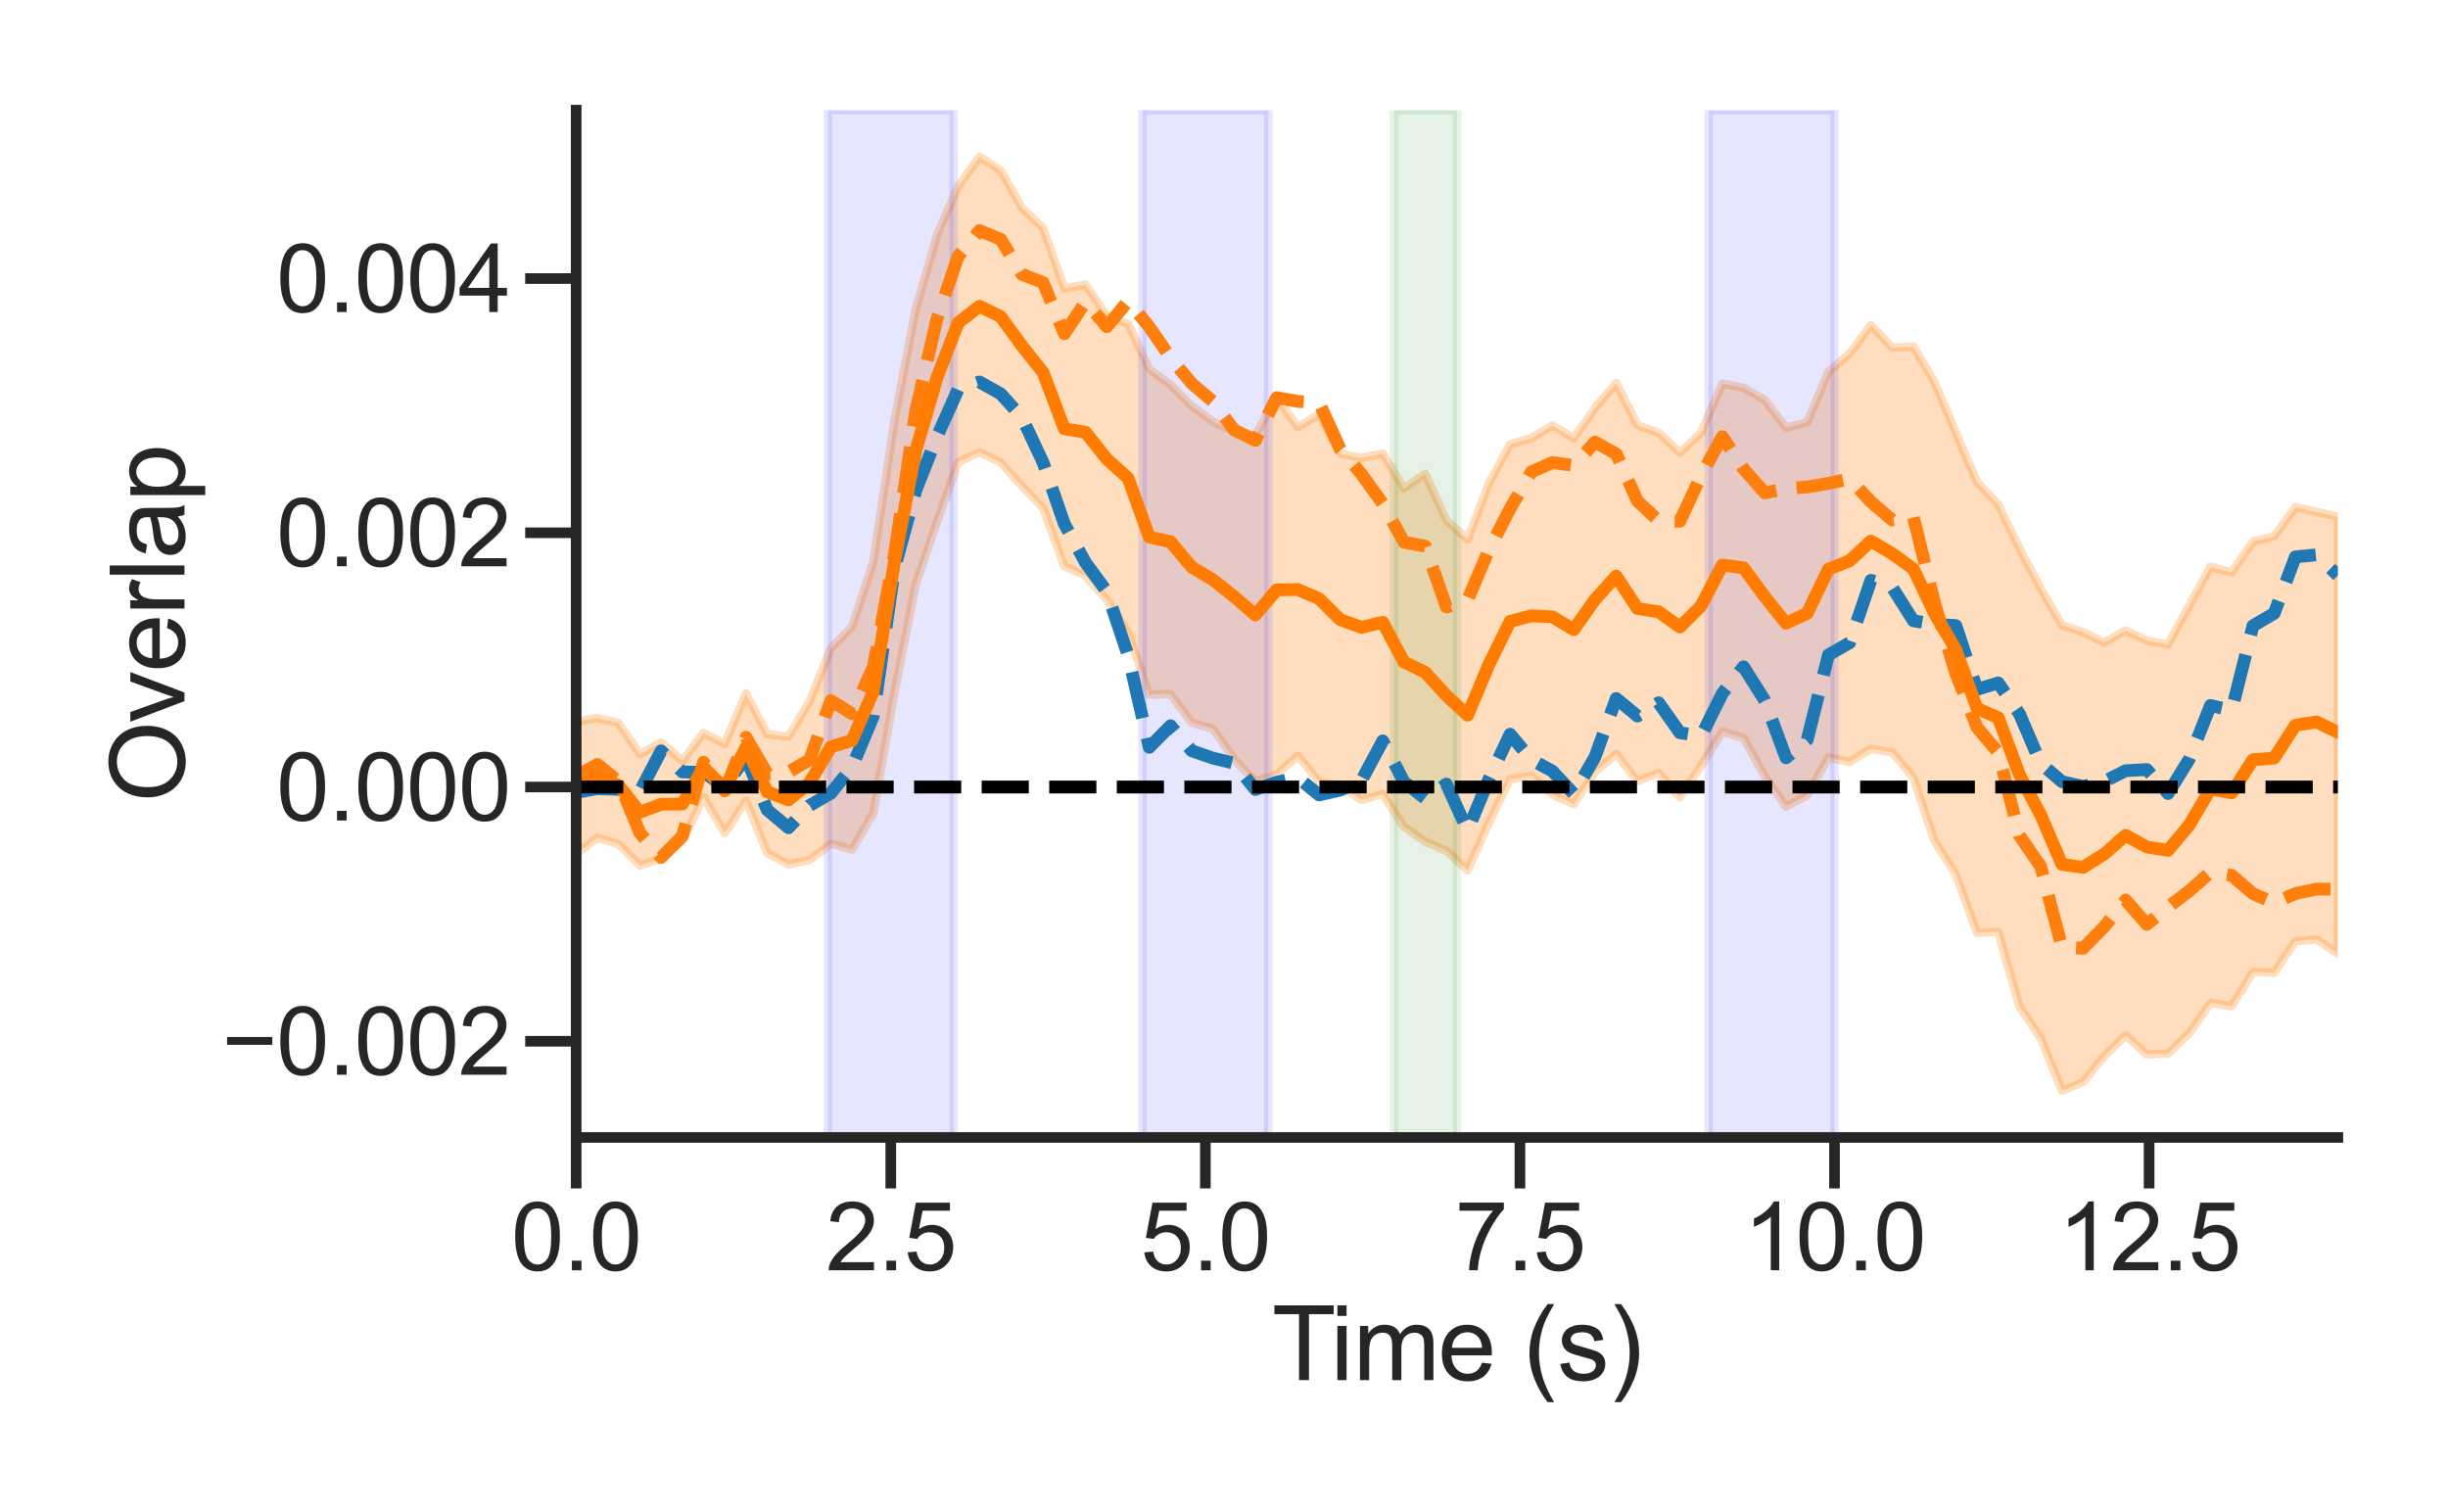 <?xml version="1.0" encoding="utf-8" standalone="no"?>
<!DOCTYPE svg PUBLIC "-//W3C//DTD SVG 1.1//EN"
  "http://www.w3.org/Graphics/SVG/1.1/DTD/svg11.dtd">
<svg xmlns:xlink="http://www.w3.org/1999/xlink" width="576pt" height="355.68pt" viewBox="0 0 576 355.68" xmlns="http://www.w3.org/2000/svg" version="1.1">
 <defs>
  <style type="text/css">*{stroke-linejoin: round; stroke-linecap: butt}</style>
 </defs>
 <g id="figure_1">
  <g id="patch_1">
   <path d="M 0 355.68 
L 576 355.68 
L 576 0 
L 0 0 
z
" style="fill: #ffffff"/>
  </g>
  <g id="axes_1">
   <g id="patch_2">
    <path d="M 135.574 267.618 
L 550.08 267.618 
L 550.08 25.92 
L 135.574 25.92 
z
" style="fill: #ffffff"/>
   </g>
   <g id="matplotlib.axis_1">
    <g id="xtick_1">
     <g id="line2d_1">
      <defs>
       <path id="m6766127808" d="M 0 0 
L 0 12 
" style="stroke: #262626; stroke-width: 2.5"/>
      </defs>
      <g>
       <use xlink:href="#m6766127808" x="135.574" y="267.618" style="fill: #262626; stroke: #262626; stroke-width: 2.5"/>
      </g>
     </g>
     <g id="text_1">
      <!-- 0.0 -->
      <g style="fill: #262626" transform="translate(120.284 298.865) scale(0.22 -0.22)">
       <defs>
        <path id="ArialMT-30" d="M 266 2259 
Q 266 3072 433 3567 
Q 600 4063 929 4331 
Q 1259 4600 1759 4600 
Q 2128 4600 2406 4451 
Q 2684 4303 2865 4023 
Q 3047 3744 3150 3342 
Q 3253 2941 3253 2259 
Q 3253 1453 3087 958 
Q 2922 463 2592 192 
Q 2263 -78 1759 -78 
Q 1097 -78 719 397 
Q 266 969 266 2259 
z
M 844 2259 
Q 844 1131 1108 757 
Q 1372 384 1759 384 
Q 2147 384 2411 759 
Q 2675 1134 2675 2259 
Q 2675 3391 2411 3762 
Q 2147 4134 1753 4134 
Q 1366 4134 1134 3806 
Q 844 3388 844 2259 
z
" transform="scale(0.016)"/>
        <path id="ArialMT-2e" d="M 581 0 
L 581 641 
L 1222 641 
L 1222 0 
L 581 0 
z
" transform="scale(0.016)"/>
       </defs>
       <use xlink:href="#ArialMT-30"/>
       <use xlink:href="#ArialMT-2e" x="55.615"/>
       <use xlink:href="#ArialMT-30" x="83.398"/>
      </g>
     </g>
    </g>
    <g id="xtick_2">
     <g id="line2d_2">
      <g>
       <use xlink:href="#m6766127808" x="209.593" y="267.618" style="fill: #262626; stroke: #262626; stroke-width: 2.5"/>
      </g>
     </g>
     <g id="text_2">
      <!-- 2.5 -->
      <g style="fill: #262626" transform="translate(194.303 298.865) scale(0.22 -0.22)">
       <defs>
        <path id="ArialMT-32" d="M 3222 541 
L 3222 0 
L 194 0 
Q 188 203 259 391 
Q 375 700 629 1000 
Q 884 1300 1366 1694 
Q 2113 2306 2375 2664 
Q 2638 3022 2638 3341 
Q 2638 3675 2398 3904 
Q 2159 4134 1775 4134 
Q 1369 4134 1125 3890 
Q 881 3647 878 3216 
L 300 3275 
Q 359 3922 746 4261 
Q 1134 4600 1788 4600 
Q 2447 4600 2831 4234 
Q 3216 3869 3216 3328 
Q 3216 3053 3103 2787 
Q 2991 2522 2730 2228 
Q 2469 1934 1863 1422 
Q 1356 997 1212 845 
Q 1069 694 975 541 
L 3222 541 
z
" transform="scale(0.016)"/>
        <path id="ArialMT-35" d="M 266 1200 
L 856 1250 
Q 922 819 1161 601 
Q 1400 384 1738 384 
Q 2144 384 2425 690 
Q 2706 997 2706 1503 
Q 2706 1984 2436 2262 
Q 2166 2541 1728 2541 
Q 1456 2541 1237 2417 
Q 1019 2294 894 2097 
L 366 2166 
L 809 4519 
L 3088 4519 
L 3088 3981 
L 1259 3981 
L 1013 2750 
Q 1425 3038 1878 3038 
Q 2478 3038 2890 2622 
Q 3303 2206 3303 1553 
Q 3303 931 2941 478 
Q 2500 -78 1738 -78 
Q 1113 -78 717 272 
Q 322 622 266 1200 
z
" transform="scale(0.016)"/>
       </defs>
       <use xlink:href="#ArialMT-32"/>
       <use xlink:href="#ArialMT-2e" x="55.615"/>
       <use xlink:href="#ArialMT-35" x="83.398"/>
      </g>
     </g>
    </g>
    <g id="xtick_3">
     <g id="line2d_3">
      <g>
       <use xlink:href="#m6766127808" x="283.612" y="267.618" style="fill: #262626; stroke: #262626; stroke-width: 2.5"/>
      </g>
     </g>
     <g id="text_3">
      <!-- 5.0 -->
      <g style="fill: #262626" transform="translate(268.322 298.865) scale(0.22 -0.22)">
       <use xlink:href="#ArialMT-35"/>
       <use xlink:href="#ArialMT-2e" x="55.615"/>
       <use xlink:href="#ArialMT-30" x="83.398"/>
      </g>
     </g>
    </g>
    <g id="xtick_4">
     <g id="line2d_4">
      <g>
       <use xlink:href="#m6766127808" x="357.631" y="267.618" style="fill: #262626; stroke: #262626; stroke-width: 2.5"/>
      </g>
     </g>
     <g id="text_4">
      <!-- 7.5 -->
      <g style="fill: #262626" transform="translate(342.341 298.865) scale(0.22 -0.22)">
       <defs>
        <path id="ArialMT-37" d="M 303 3981 
L 303 4522 
L 3269 4522 
L 3269 4084 
Q 2831 3619 2401 2847 
Q 1972 2075 1738 1259 
Q 1569 684 1522 0 
L 944 0 
Q 953 541 1156 1306 
Q 1359 2072 1739 2783 
Q 2119 3494 2547 3981 
L 303 3981 
z
" transform="scale(0.016)"/>
       </defs>
       <use xlink:href="#ArialMT-37"/>
       <use xlink:href="#ArialMT-2e" x="55.615"/>
       <use xlink:href="#ArialMT-35" x="83.398"/>
      </g>
     </g>
    </g>
    <g id="xtick_5">
     <g id="line2d_5">
      <g>
       <use xlink:href="#m6766127808" x="431.65" y="267.618" style="fill: #262626; stroke: #262626; stroke-width: 2.5"/>
      </g>
     </g>
     <g id="text_5">
      <!-- 10.0 -->
      <g style="fill: #262626" transform="translate(410.243 298.865) scale(0.22 -0.22)">
       <defs>
        <path id="ArialMT-31" d="M 2384 0 
L 1822 0 
L 1822 3584 
Q 1619 3391 1289 3197 
Q 959 3003 697 2906 
L 697 3450 
Q 1169 3672 1522 3987 
Q 1875 4303 2022 4600 
L 2384 4600 
L 2384 0 
z
" transform="scale(0.016)"/>
       </defs>
       <use xlink:href="#ArialMT-31"/>
       <use xlink:href="#ArialMT-30" x="55.615"/>
       <use xlink:href="#ArialMT-2e" x="111.23"/>
       <use xlink:href="#ArialMT-30" x="139.014"/>
      </g>
     </g>
    </g>
    <g id="xtick_6">
     <g id="line2d_6">
      <g>
       <use xlink:href="#m6766127808" x="505.669" y="267.618" style="fill: #262626; stroke: #262626; stroke-width: 2.5"/>
      </g>
     </g>
     <g id="text_6">
      <!-- 12.5 -->
      <g style="fill: #262626" transform="translate(484.262 298.865) scale(0.22 -0.22)">
       <use xlink:href="#ArialMT-31"/>
       <use xlink:href="#ArialMT-32" x="55.615"/>
       <use xlink:href="#ArialMT-2e" x="111.23"/>
       <use xlink:href="#ArialMT-35" x="139.014"/>
      </g>
     </g>
    </g>
    <g id="text_7">
     <!-- Time (s) -->
     <g style="fill: #262626" transform="translate(299.288 324.709) scale(0.24 -0.24)">
      <defs>
       <path id="ArialMT-54" d="M 1659 0 
L 1659 4041 
L 150 4041 
L 150 4581 
L 3781 4581 
L 3781 4041 
L 2266 4041 
L 2266 0 
L 1659 0 
z
" transform="scale(0.016)"/>
       <path id="ArialMT-69" d="M 425 3934 
L 425 4581 
L 988 4581 
L 988 3934 
L 425 3934 
z
M 425 0 
L 425 3319 
L 988 3319 
L 988 0 
L 425 0 
z
" transform="scale(0.016)"/>
       <path id="ArialMT-6d" d="M 422 0 
L 422 3319 
L 925 3319 
L 925 2853 
Q 1081 3097 1340 3245 
Q 1600 3394 1931 3394 
Q 2300 3394 2536 3241 
Q 2772 3088 2869 2813 
Q 3263 3394 3894 3394 
Q 4388 3394 4653 3120 
Q 4919 2847 4919 2278 
L 4919 0 
L 4359 0 
L 4359 2091 
Q 4359 2428 4304 2576 
Q 4250 2725 4106 2815 
Q 3963 2906 3769 2906 
Q 3419 2906 3187 2673 
Q 2956 2441 2956 1928 
L 2956 0 
L 2394 0 
L 2394 2156 
Q 2394 2531 2256 2718 
Q 2119 2906 1806 2906 
Q 1569 2906 1367 2781 
Q 1166 2656 1075 2415 
Q 984 2175 984 1722 
L 984 0 
L 422 0 
z
" transform="scale(0.016)"/>
       <path id="ArialMT-65" d="M 2694 1069 
L 3275 997 
Q 3138 488 2766 206 
Q 2394 -75 1816 -75 
Q 1088 -75 661 373 
Q 234 822 234 1631 
Q 234 2469 665 2931 
Q 1097 3394 1784 3394 
Q 2450 3394 2872 2941 
Q 3294 2488 3294 1666 
Q 3294 1616 3291 1516 
L 816 1516 
Q 847 969 1125 678 
Q 1403 388 1819 388 
Q 2128 388 2347 550 
Q 2566 713 2694 1069 
z
M 847 1978 
L 2700 1978 
Q 2663 2397 2488 2606 
Q 2219 2931 1791 2931 
Q 1403 2931 1139 2672 
Q 875 2413 847 1978 
z
" transform="scale(0.016)"/>
       <path id="ArialMT-20" transform="scale(0.016)"/>
       <path id="ArialMT-28" d="M 1497 -1347 
Q 1031 -759 709 28 
Q 388 816 388 1659 
Q 388 2403 628 3084 
Q 909 3875 1497 4659 
L 1900 4659 
Q 1522 4009 1400 3731 
Q 1209 3300 1100 2831 
Q 966 2247 966 1656 
Q 966 153 1900 -1347 
L 1497 -1347 
z
" transform="scale(0.016)"/>
       <path id="ArialMT-73" d="M 197 991 
L 753 1078 
Q 800 744 1014 566 
Q 1228 388 1613 388 
Q 2000 388 2187 545 
Q 2375 703 2375 916 
Q 2375 1106 2209 1216 
Q 2094 1291 1634 1406 
Q 1016 1563 777 1677 
Q 538 1791 414 1992 
Q 291 2194 291 2438 
Q 291 2659 392 2848 
Q 494 3038 669 3163 
Q 800 3259 1026 3326 
Q 1253 3394 1513 3394 
Q 1903 3394 2198 3281 
Q 2494 3169 2634 2976 
Q 2775 2784 2828 2463 
L 2278 2388 
Q 2241 2644 2061 2787 
Q 1881 2931 1553 2931 
Q 1166 2931 1000 2803 
Q 834 2675 834 2503 
Q 834 2394 903 2306 
Q 972 2216 1119 2156 
Q 1203 2125 1616 2013 
Q 2213 1853 2448 1751 
Q 2684 1650 2818 1456 
Q 2953 1263 2953 975 
Q 2953 694 2789 445 
Q 2625 197 2315 61 
Q 2006 -75 1616 -75 
Q 969 -75 630 194 
Q 291 463 197 991 
z
" transform="scale(0.016)"/>
       <path id="ArialMT-29" d="M 791 -1347 
L 388 -1347 
Q 1322 153 1322 1656 
Q 1322 2244 1188 2822 
Q 1081 3291 891 3722 
Q 769 4003 388 4659 
L 791 4659 
Q 1378 3875 1659 3084 
Q 1900 2403 1900 1659 
Q 1900 816 1576 28 
Q 1253 -759 791 -1347 
z
" transform="scale(0.016)"/>
      </defs>
      <use xlink:href="#ArialMT-54"/>
      <use xlink:href="#ArialMT-69" x="57.334"/>
      <use xlink:href="#ArialMT-6d" x="79.551"/>
      <use xlink:href="#ArialMT-65" x="162.852"/>
      <use xlink:href="#ArialMT-20" x="218.467"/>
      <use xlink:href="#ArialMT-28" x="246.25"/>
      <use xlink:href="#ArialMT-73" x="279.551"/>
      <use xlink:href="#ArialMT-29" x="329.551"/>
     </g>
    </g>
   </g>
   <g id="matplotlib.axis_2">
    <g id="ytick_1">
     <g id="line2d_7">
      <defs>
       <path id="mad4f29af6a" d="M 0 0 
L -12 0 
" style="stroke: #262626; stroke-width: 2.5"/>
      </defs>
      <g>
       <use xlink:href="#mad4f29af6a" x="135.574" y="244.981" style="fill: #262626; stroke: #262626; stroke-width: 2.5"/>
      </g>
     </g>
     <g id="text_8">
      <!-- −0.002 -->
      <g style="fill: #262626" transform="translate(52.176 252.854) scale(0.22 -0.22)">
       <defs>
        <path id="ArialMT-2212" d="M 3381 1997 
L 356 1997 
L 356 2522 
L 3381 2522 
L 3381 1997 
z
" transform="scale(0.016)"/>
       </defs>
       <use xlink:href="#ArialMT-2212"/>
       <use xlink:href="#ArialMT-30" x="58.398"/>
       <use xlink:href="#ArialMT-2e" x="114.014"/>
       <use xlink:href="#ArialMT-30" x="141.797"/>
       <use xlink:href="#ArialMT-30" x="197.412"/>
       <use xlink:href="#ArialMT-32" x="253.027"/>
      </g>
     </g>
    </g>
    <g id="ytick_2">
     <g id="line2d_8">
      <g>
       <use xlink:href="#mad4f29af6a" x="135.574" y="185.166" style="fill: #262626; stroke: #262626; stroke-width: 2.5"/>
      </g>
     </g>
     <g id="text_9">
      <!-- 0.000 -->
      <g style="fill: #262626" transform="translate(65.026 193.04) scale(0.22 -0.22)">
       <use xlink:href="#ArialMT-30"/>
       <use xlink:href="#ArialMT-2e" x="55.615"/>
       <use xlink:href="#ArialMT-30" x="83.398"/>
       <use xlink:href="#ArialMT-30" x="139.014"/>
       <use xlink:href="#ArialMT-30" x="194.629"/>
      </g>
     </g>
    </g>
    <g id="ytick_3">
     <g id="line2d_9">
      <g>
       <use xlink:href="#mad4f29af6a" x="135.574" y="125.352" style="fill: #262626; stroke: #262626; stroke-width: 2.5"/>
      </g>
     </g>
     <g id="text_10">
      <!-- 0.002 -->
      <g style="fill: #262626" transform="translate(65.026 133.225) scale(0.22 -0.22)">
       <use xlink:href="#ArialMT-30"/>
       <use xlink:href="#ArialMT-2e" x="55.615"/>
       <use xlink:href="#ArialMT-30" x="83.398"/>
       <use xlink:href="#ArialMT-30" x="139.014"/>
       <use xlink:href="#ArialMT-32" x="194.629"/>
      </g>
     </g>
    </g>
    <g id="ytick_4">
     <g id="line2d_10">
      <g>
       <use xlink:href="#mad4f29af6a" x="135.574" y="65.537" style="fill: #262626; stroke: #262626; stroke-width: 2.5"/>
      </g>
     </g>
     <g id="text_11">
      <!-- 0.004 -->
      <g style="fill: #262626" transform="translate(65.026 73.41) scale(0.22 -0.22)">
       <defs>
        <path id="ArialMT-34" d="M 2069 0 
L 2069 1097 
L 81 1097 
L 81 1613 
L 2172 4581 
L 2631 4581 
L 2631 1613 
L 3250 1613 
L 3250 1097 
L 2631 1097 
L 2631 0 
L 2069 0 
z
M 2069 1613 
L 2069 3678 
L 634 1613 
L 2069 1613 
z
" transform="scale(0.016)"/>
       </defs>
       <use xlink:href="#ArialMT-30"/>
       <use xlink:href="#ArialMT-2e" x="55.615"/>
       <use xlink:href="#ArialMT-30" x="83.398"/>
       <use xlink:href="#ArialMT-30" x="139.014"/>
       <use xlink:href="#ArialMT-34" x="194.629"/>
      </g>
     </g>
    </g>
    <g id="text_12">
     <!-- Overlap -->
     <g style="fill: #262626" transform="translate(43.406 188.784) rotate(-90) scale(0.24 -0.24)">
      <defs>
       <path id="ArialMT-4f" d="M 309 2231 
Q 309 3372 921 4017 
Q 1534 4663 2503 4663 
Q 3138 4663 3647 4359 
Q 4156 4056 4423 3514 
Q 4691 2972 4691 2284 
Q 4691 1588 4409 1038 
Q 4128 488 3612 205 
Q 3097 -78 2500 -78 
Q 1853 -78 1343 234 
Q 834 547 571 1087 
Q 309 1628 309 2231 
z
M 934 2222 
Q 934 1394 1379 917 
Q 1825 441 2497 441 
Q 3181 441 3623 922 
Q 4066 1403 4066 2288 
Q 4066 2847 3877 3264 
Q 3688 3681 3323 3911 
Q 2959 4141 2506 4141 
Q 1863 4141 1398 3698 
Q 934 3256 934 2222 
z
" transform="scale(0.016)"/>
       <path id="ArialMT-76" d="M 1344 0 
L 81 3319 
L 675 3319 
L 1388 1331 
Q 1503 1009 1600 663 
Q 1675 925 1809 1294 
L 2547 3319 
L 3125 3319 
L 1869 0 
L 1344 0 
z
" transform="scale(0.016)"/>
       <path id="ArialMT-72" d="M 416 0 
L 416 3319 
L 922 3319 
L 922 2816 
Q 1116 3169 1280 3281 
Q 1444 3394 1641 3394 
Q 1925 3394 2219 3213 
L 2025 2691 
Q 1819 2813 1613 2813 
Q 1428 2813 1281 2702 
Q 1134 2591 1072 2394 
Q 978 2094 978 1738 
L 978 0 
L 416 0 
z
" transform="scale(0.016)"/>
       <path id="ArialMT-6c" d="M 409 0 
L 409 4581 
L 972 4581 
L 972 0 
L 409 0 
z
" transform="scale(0.016)"/>
       <path id="ArialMT-61" d="M 2588 409 
Q 2275 144 1986 34 
Q 1697 -75 1366 -75 
Q 819 -75 525 192 
Q 231 459 231 875 
Q 231 1119 342 1320 
Q 453 1522 633 1644 
Q 813 1766 1038 1828 
Q 1203 1872 1538 1913 
Q 2219 1994 2541 2106 
Q 2544 2222 2544 2253 
Q 2544 2597 2384 2738 
Q 2169 2928 1744 2928 
Q 1347 2928 1158 2789 
Q 969 2650 878 2297 
L 328 2372 
Q 403 2725 575 2942 
Q 747 3159 1072 3276 
Q 1397 3394 1825 3394 
Q 2250 3394 2515 3294 
Q 2781 3194 2906 3042 
Q 3031 2891 3081 2659 
Q 3109 2516 3109 2141 
L 3109 1391 
Q 3109 606 3145 398 
Q 3181 191 3288 0 
L 2700 0 
Q 2613 175 2588 409 
z
M 2541 1666 
Q 2234 1541 1622 1453 
Q 1275 1403 1131 1340 
Q 988 1278 909 1158 
Q 831 1038 831 891 
Q 831 666 1001 516 
Q 1172 366 1500 366 
Q 1825 366 2078 508 
Q 2331 650 2450 897 
Q 2541 1088 2541 1459 
L 2541 1666 
z
" transform="scale(0.016)"/>
       <path id="ArialMT-70" d="M 422 -1272 
L 422 3319 
L 934 3319 
L 934 2888 
Q 1116 3141 1344 3267 
Q 1572 3394 1897 3394 
Q 2322 3394 2647 3175 
Q 2972 2956 3137 2557 
Q 3303 2159 3303 1684 
Q 3303 1175 3120 767 
Q 2938 359 2589 142 
Q 2241 -75 1856 -75 
Q 1575 -75 1351 44 
Q 1128 163 984 344 
L 984 -1272 
L 422 -1272 
z
M 931 1641 
Q 931 1000 1190 694 
Q 1450 388 1819 388 
Q 2194 388 2461 705 
Q 2728 1022 2728 1688 
Q 2728 2322 2467 2637 
Q 2206 2953 1844 2953 
Q 1484 2953 1207 2617 
Q 931 2281 931 1641 
z
" transform="scale(0.016)"/>
      </defs>
      <use xlink:href="#ArialMT-4f"/>
      <use xlink:href="#ArialMT-76" x="77.783"/>
      <use xlink:href="#ArialMT-65" x="127.783"/>
      <use xlink:href="#ArialMT-72" x="183.398"/>
      <use xlink:href="#ArialMT-6c" x="216.699"/>
      <use xlink:href="#ArialMT-61" x="238.916"/>
      <use xlink:href="#ArialMT-70" x="294.531"/>
     </g>
    </g>
   </g>
   <g id="PolyCollection_1">
    <defs>
     <path id="m98d29ee681" d="M 135.574 -185.966 
L 135.574 -154.787 
L 140.568 -158.583 
L 145.562 -157.091 
L 150.556 -152.06 
L 155.55 -153.682 
L 160.544 -157.82 
L 165.538 -168.162 
L 170.532 -159.627 
L 175.526 -167.338 
L 180.52 -155.015 
L 185.514 -152.306 
L 190.508 -153.382 
L 195.502 -157.156 
L 200.496 -155.801 
L 205.49 -164.425 
L 210.485 -192.894 
L 215.479 -218.301 
L 220.473 -232.941 
L 225.467 -246.932 
L 230.461 -249.321 
L 235.455 -246.863 
L 240.449 -241.356 
L 245.443 -236.15 
L 250.437 -222.453 
L 255.431 -220.267 
L 260.425 -214.59 
L 265.419 -206.917 
L 270.413 -192.275 
L 275.407 -192.392 
L 280.401 -185.663 
L 285.395 -184.227 
L 290.389 -177.108 
L 295.383 -171.829 
L 300.377 -173.459 
L 305.371 -177.894 
L 310.366 -171.808 
L 315.36 -170.761 
L 320.354 -167.523 
L 325.348 -168.855 
L 330.342 -161.175 
L 335.336 -157.671 
L 340.33 -155.543 
L 345.324 -150.889 
L 350.318 -162.092 
L 355.312 -172.364 
L 360.306 -173.129 
L 365.3 -168.741 
L 370.294 -166.526 
L 375.288 -174.105 
L 380.282 -178.282 
L 385.276 -171.91 
L 390.27 -173.85 
L 395.264 -168.11 
L 400.258 -175.565 
L 405.253 -183.548 
L 410.247 -182.043 
L 415.241 -173.057 
L 420.235 -165.914 
L 425.229 -168.6 
L 430.223 -177.483 
L 435.217 -176.406 
L 440.211 -179.536 
L 445.205 -178.687 
L 450.199 -172.756 
L 455.193 -157.829 
L 460.187 -149.988 
L 465.181 -136.214 
L 470.175 -136.455 
L 475.169 -118.891 
L 480.163 -111.513 
L 485.157 -99.048 
L 490.151 -101.102 
L 495.145 -107.242 
L 500.139 -112.101 
L 505.134 -107.612 
L 510.128 -107.794 
L 515.122 -112.598 
L 520.116 -119.722 
L 525.11 -118.947 
L 530.104 -126.973 
L 535.098 -126.817 
L 540.092 -134.271 
L 545.086 -134.665 
L 550.08 -131.321 
L 550.08 -234.108 
L 550.08 -234.108 
L 545.086 -235.217 
L 540.092 -236.338 
L 535.098 -229.48 
L 530.104 -228.271 
L 525.11 -221.012 
L 520.116 -222.323 
L 515.122 -213.203 
L 510.128 -204.038 
L 505.134 -204.95 
L 500.139 -207.342 
L 495.145 -204.513 
L 490.151 -206.911 
L 485.157 -208.599 
L 480.163 -217.175 
L 475.169 -226.632 
L 470.175 -236.953 
L 465.181 -242.291 
L 460.187 -253.879 
L 455.193 -265.73 
L 450.199 -274.135 
L 445.205 -273.847 
L 440.211 -279.216 
L 435.217 -272.486 
L 430.223 -268.193 
L 425.229 -256.316 
L 420.235 -255.064 
L 415.241 -261.588 
L 410.247 -264.465 
L 405.253 -265.399 
L 400.258 -253.87 
L 395.264 -249.158 
L 390.27 -253.834 
L 385.276 -255.65 
L 380.282 -265.523 
L 375.288 -259.696 
L 370.294 -252.512 
L 365.3 -255.603 
L 360.306 -252.56 
L 355.312 -251.159 
L 350.318 -241.882 
L 345.324 -228.719 
L 340.33 -233.241 
L 335.336 -244.222 
L 330.342 -240.767 
L 325.348 -248.978 
L 320.354 -247.94 
L 315.36 -248.933 
L 310.366 -258.213 
L 305.371 -255.189 
L 300.377 -262.21 
L 295.383 -253.231 
L 290.389 -254.045 
L 285.395 -256.519 
L 280.401 -260.175 
L 275.407 -265.157 
L 270.413 -268.842 
L 265.419 -279.497 
L 260.425 -281.351 
L 255.431 -288.704 
L 250.437 -287.838 
L 245.443 -301.969 
L 240.449 -306.803 
L 235.455 -315.549 
L 230.461 -318.774 
L 225.467 -311.812 
L 220.473 -300.332 
L 215.479 -282.941 
L 210.485 -256.916 
L 205.49 -223.464 
L 200.496 -208.239 
L 195.502 -203.105 
L 190.508 -190.68 
L 185.514 -182.328 
L 180.52 -182.977 
L 175.526 -192.513 
L 170.532 -180.67 
L 165.538 -183.227 
L 160.544 -176.658 
L 155.55 -180.987 
L 150.556 -178.24 
L 145.562 -185.556 
L 140.568 -186.729 
L 135.574 -185.966 
z
" style="stroke: #ff7c00; stroke-opacity: 0.25; stroke-width: 2"/>
    </defs>
    <g clip-path="url(#p3a1ac6e0a9)">
     <use xlink:href="#m98d29ee681" x="0" y="355.68" style="fill: #ff7c00; fill-opacity: 0.25; stroke: #ff7c00; stroke-opacity: 0.25; stroke-width: 2"/>
    </g>
   </g>
   <g id="patch_3">
    <path d="M 194.789 267.618 
L 194.789 25.92 
L 224.397 25.92 
L 224.397 267.618 
z
" clip-path="url(#p3a1ac6e0a9)" style="fill: #0000ff; opacity: 0.1; stroke: #0000ff; stroke-width: 2; stroke-linejoin: miter"/>
   </g>
   <g id="patch_4">
    <path d="M 268.808 267.618 
L 268.808 25.92 
L 298.415 25.92 
L 298.415 267.618 
z
" clip-path="url(#p3a1ac6e0a9)" style="fill: #0000ff; opacity: 0.1; stroke: #0000ff; stroke-width: 2; stroke-linejoin: miter"/>
   </g>
   <g id="patch_5">
    <path d="M 402.042 267.618 
L 402.042 25.92 
L 431.65 25.92 
L 431.65 267.618 
z
" clip-path="url(#p3a1ac6e0a9)" style="fill: #0000ff; opacity: 0.1; stroke: #0000ff; stroke-width: 2; stroke-linejoin: miter"/>
   </g>
   <g id="patch_6">
    <path d="M 328.023 267.618 
L 328.023 25.92 
L 342.827 25.92 
L 342.827 267.618 
z
" clip-path="url(#p3a1ac6e0a9)" style="fill: #008000; opacity: 0.1; stroke: #008000; stroke-width: 2; stroke-linejoin: miter"/>
   </g>
   <g id="line2d_11">
    <path d="M 135.574 186.444 
L 140.568 185.55 
L 145.562 185.723 
L 150.556 186.216 
L 155.55 176.68 
L 160.544 181.611 
L 165.538 181.72 
L 170.532 185.072 
L 175.526 178.166 
L 180.52 190.559 
L 185.514 194.74 
L 190.508 189.512 
L 195.502 186.607 
L 200.496 180.449 
L 205.49 168.444 
L 210.485 133.691 
L 215.479 115.391 
L 220.473 102.726 
L 225.467 91.578 
L 230.461 89.864 
L 235.455 92.662 
L 240.449 98.203 
L 245.443 108.842 
L 250.437 123.26 
L 255.431 132.39 
L 260.425 139.185 
L 265.419 154.14 
L 270.413 175.83 
L 275.407 170.747 
L 280.401 176.637 
L 285.395 178.372 
L 290.389 179.571 
L 295.383 185.743 
L 300.377 184.047 
L 305.371 182.967 
L 310.366 187.022 
L 315.36 185.895 
L 320.354 183.638 
L 325.348 174.302 
L 330.342 183.955 
L 335.336 187.866 
L 340.33 184.479 
L 345.324 195.409 
L 350.318 183.352 
L 355.312 172.738 
L 360.306 178.732 
L 365.3 181.445 
L 370.294 186.778 
L 375.288 178.082 
L 380.282 164.335 
L 385.276 168.469 
L 390.27 165.335 
L 395.264 172.389 
L 400.258 173.219 
L 405.253 163.152 
L 410.247 156.876 
L 415.241 164.815 
L 420.235 178.301 
L 425.229 174.04 
L 430.223 154.078 
L 435.217 151.216 
L 440.211 136.537 
L 445.205 138.148 
L 450.199 146.052 
L 455.193 146.889 
L 460.187 147.171 
L 465.181 162.201 
L 470.175 160.672 
L 475.169 167.959 
L 480.163 179.605 
L 485.157 183.916 
L 490.151 185.025 
L 495.145 183.841 
L 500.139 181.333 
L 505.134 181.057 
L 510.128 186.707 
L 515.122 178.597 
L 520.116 165.981 
L 525.11 167.124 
L 530.104 147.23 
L 535.098 144.303 
L 540.092 131.021 
L 545.086 130.533 
L 550.08 135.397 
" clip-path="url(#p3a1ac6e0a9)" style="fill: none; stroke-dasharray: 11.1,4.8; stroke-dashoffset: 0; stroke: #1f77b4; stroke-width: 3"/>
   </g>
   <g id="line2d_12">
    <path d="M 135.574 182.538 
L 140.568 179.859 
L 145.562 183.846 
L 150.556 195.983 
L 155.55 201.737 
L 160.544 196.725 
L 165.538 179.333 
L 170.532 186.07 
L 175.526 173.457 
L 180.52 182.045 
L 185.514 181.65 
L 190.508 178.752 
L 195.502 164.818 
L 200.496 167.951 
L 205.49 156.918 
L 210.485 130.269 
L 215.479 96.607 
L 220.473 74.946 
L 225.467 60.273 
L 230.461 54.242 
L 235.455 56.3 
L 240.449 64.536 
L 245.443 66.479 
L 250.437 78.536 
L 255.431 70.997 
L 260.425 76.866 
L 265.419 70.82 
L 270.413 76.898 
L 275.407 84.176 
L 280.401 90.213 
L 285.395 94.456 
L 290.389 101.171 
L 295.383 103.619 
L 300.377 93.553 
L 305.371 94.441 
L 310.366 94.706 
L 315.36 105.701 
L 320.354 111.555 
L 325.348 118.498 
L 330.342 127.567 
L 335.336 128.49 
L 340.33 142.817 
L 345.324 141.128 
L 350.318 129.382 
L 355.312 119.677 
L 360.306 111.031 
L 365.3 108.818 
L 370.294 109.53 
L 375.288 104.015 
L 380.282 106.783 
L 385.276 117.877 
L 390.27 122.538 
L 395.264 122.64 
L 400.258 111.899 
L 405.253 102.731 
L 410.247 110.306 
L 415.241 115.96 
L 420.235 114.965 
L 425.229 114.573 
L 430.223 113.723 
L 435.217 112.655 
L 440.211 118.064 
L 445.205 122.338 
L 450.199 121.644 
L 455.193 141.814 
L 460.187 158.484 
L 465.181 171.149 
L 470.175 177.042 
L 475.169 196.595 
L 480.163 203.879 
L 485.157 222.795 
L 490.151 223.102 
L 495.145 217.996 
L 500.139 211.746 
L 505.134 217.482 
L 510.128 213.424 
L 515.122 209.613 
L 520.116 205.228 
L 525.11 205.95 
L 530.104 210.255 
L 535.098 212.416 
L 540.092 210.235 
L 545.086 209.178 
L 550.08 209.218 
" clip-path="url(#p3a1ac6e0a9)" style="fill: none; stroke-dasharray: 11.1,4.8; stroke-dashoffset: 0; stroke: #ff7f0e; stroke-width: 3"/>
   </g>
   <g id="line2d_13">
    <path clip-path="url(#p3a1ac6e0a9)" style="fill: none; stroke-dasharray: 11.1,4.8; stroke-dashoffset: 0; stroke: #2ca02c; stroke-width: 3"/>
   </g>
   <g id="line2d_14">
    <path clip-path="url(#p3a1ac6e0a9)" style="fill: none; stroke-dasharray: 11.1,4.8; stroke-dashoffset: 0; stroke: #d62728; stroke-width: 3"/>
   </g>
   <g id="line2d_15">
    <path d="M 135.574 184.491 
L 140.568 182.704 
L 145.562 184.784 
L 150.556 191.099 
L 155.55 189.209 
L 160.544 189.168 
L 165.538 180.527 
L 170.532 185.571 
L 175.526 175.812 
L 180.52 186.302 
L 185.514 188.195 
L 190.508 184.132 
L 195.502 175.713 
L 200.496 174.2 
L 205.49 162.681 
L 210.485 131.98 
L 215.479 105.999 
L 220.473 88.836 
L 225.467 75.925 
L 230.461 72.053 
L 235.455 74.481 
L 240.449 81.37 
L 245.443 87.661 
L 250.437 100.898 
L 255.431 101.694 
L 260.425 108.026 
L 265.419 112.48 
L 270.413 126.364 
L 275.407 127.461 
L 280.401 133.425 
L 285.395 136.414 
L 290.389 140.371 
L 295.383 144.681 
L 300.377 138.8 
L 305.371 138.704 
L 310.366 140.864 
L 315.36 145.798 
L 320.354 147.597 
L 325.348 146.4 
L 330.342 155.761 
L 335.336 158.178 
L 340.33 163.648 
L 345.324 168.269 
L 350.318 156.367 
L 355.312 146.208 
L 360.306 144.881 
L 365.3 145.132 
L 370.294 148.154 
L 375.288 141.049 
L 380.282 135.559 
L 385.276 143.173 
L 390.27 143.936 
L 395.264 147.514 
L 400.258 142.559 
L 405.253 132.941 
L 410.247 133.591 
L 415.241 140.388 
L 420.235 146.633 
L 425.229 144.306 
L 430.223 133.901 
L 435.217 131.936 
L 440.211 127.301 
L 445.205 130.243 
L 450.199 133.848 
L 455.193 144.352 
L 460.187 152.827 
L 465.181 166.675 
L 470.175 168.857 
L 475.169 182.277 
L 480.163 191.742 
L 485.157 203.356 
L 490.151 204.063 
L 495.145 200.918 
L 500.139 196.539 
L 505.134 199.269 
L 510.128 200.066 
L 515.122 194.105 
L 520.116 185.604 
L 525.11 186.537 
L 530.104 178.743 
L 535.098 178.36 
L 540.092 170.628 
L 545.086 169.855 
L 550.08 172.308 
" clip-path="url(#p3a1ac6e0a9)" style="fill: none; stroke: #ff7c00; stroke-width: 3; stroke-linecap: round"/>
   </g>
   <g id="line2d_16">
    <path d="M 135.574 185.166 
L 550.08 185.166 
" clip-path="url(#p3a1ac6e0a9)" style="fill: none; stroke-dasharray: 11.1,4.8; stroke-dashoffset: 0; stroke: #000000; stroke-width: 3"/>
   </g>
   <g id="patch_7">
    <path d="M 135.574 267.618 
L 135.574 25.92 
" style="fill: none; stroke: #262626; stroke-width: 2.5; stroke-linejoin: miter; stroke-linecap: square"/>
   </g>
   <g id="patch_8">
    <path d="M 135.574 267.618 
L 550.08 267.618 
" style="fill: none; stroke: #262626; stroke-width: 2.5; stroke-linejoin: miter; stroke-linecap: square"/>
   </g>
  </g>
 </g>
 <defs>
  <clipPath id="p3a1ac6e0a9">
   <rect x="135.574" y="25.92" width="414.506" height="241.698"/>
  </clipPath>
 </defs>
</svg>
